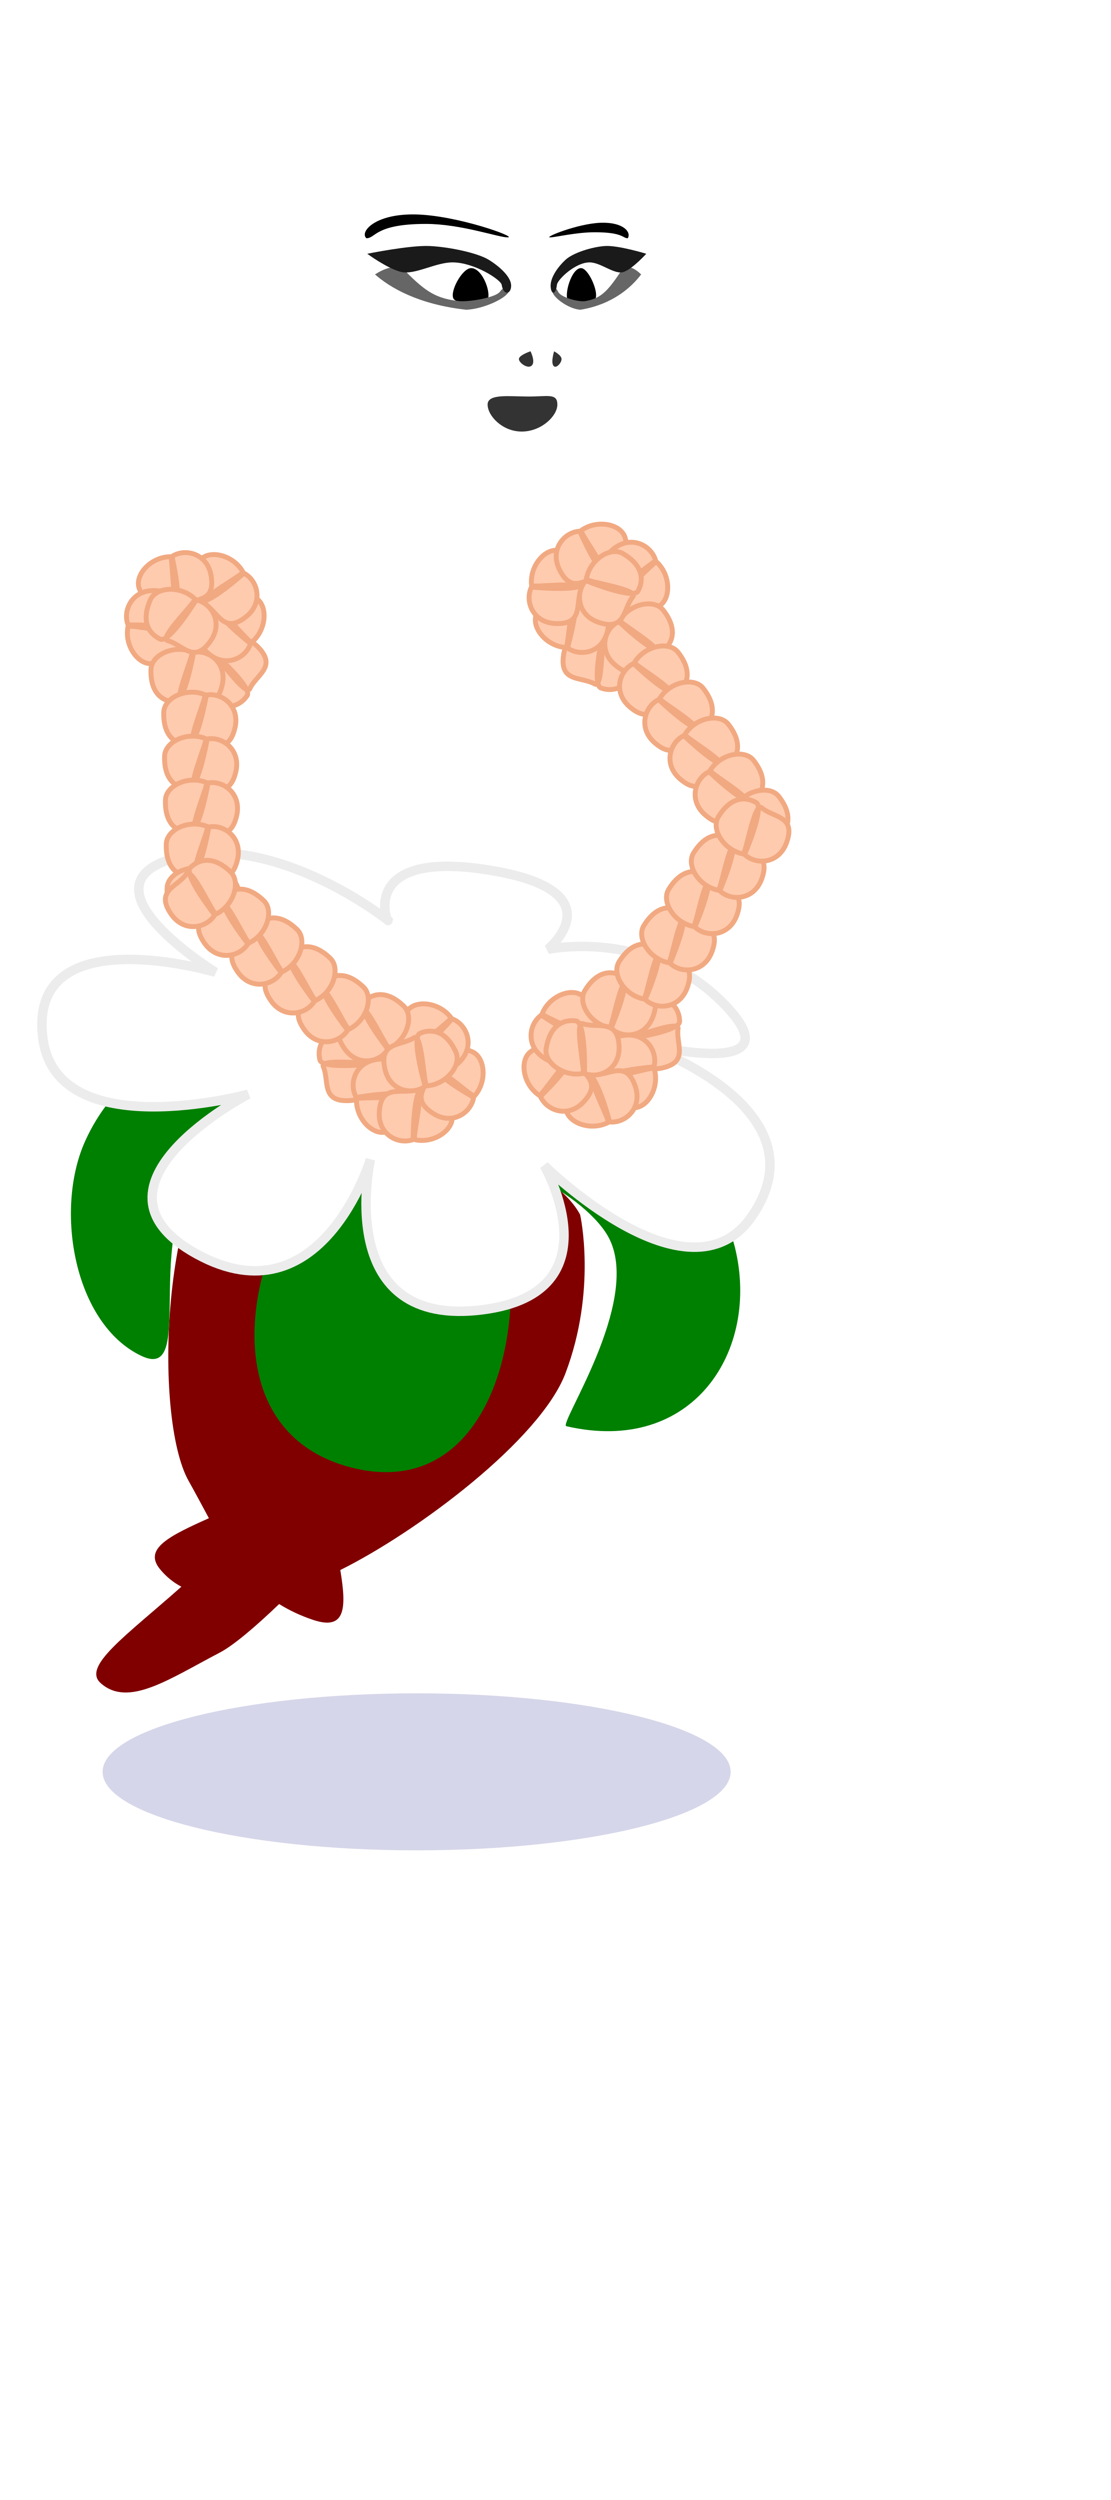 <?xml version="1.0" encoding="UTF-8" standalone="no"?>
<!-- Created with Inkscape (http://www.inkscape.org/) -->

<svg
   xmlns:dc="http://purl.org/dc/elements/1.1/"
   xmlns:cc="http://creativecommons.org/ns#"
   xmlns:rdf="http://www.w3.org/1999/02/22-rdf-syntax-ns#"
   xmlns:svg="http://www.w3.org/2000/svg"
   xmlns="http://www.w3.org/2000/svg"
   xmlns:xlink="http://www.w3.org/1999/xlink"
   xmlns:sodipodi="http://sodipodi.sourceforge.net/DTD/sodipodi-0.dtd"
   xmlns:inkscape="http://www.inkscape.org/namespaces/inkscape"
   width="100"
   height="225"
   id="svg10959"
   version="1.1"
   inkscape:version="0.48.2 r9819"
   sodipodi:docname="yellow_petal.svg">
<g transform="scale(0.75)">
  <sodipodi:namedview
     id="base"
     pagecolor="#ffffff"
     bordercolor="#666666"
     borderopacity="1.0"
     inkscape:pageopacity="0.0"
     inkscape:pageshadow="2"
     inkscape:zoom="3.5399999"
     inkscape:cx="18.446327"
     inkscape:cy="114.05867"
     inkscape:document-units="px"
     inkscape:current-layer="layer1"
     showgrid="false"
     inkscape:window-width="1366"
     inkscape:window-height="706"
     inkscape:window-x="-8"
     inkscape:window-y="-8"
     inkscape:window-maximized="1"
     showguides="true"
     inkscape:guide-bbox="true" />
  <g
     inkscape:label="Layer 1"
     inkscape:groupmode="layer"
     id="layer1"
     transform="translate(0,-827.362)">
    <g
       transform="translate(-750.361,488.509)"
       id="g10464"
       inkscape:export-xdpi="150"
       inkscape:export-ydpi="150">
      <g
         id="g4171"
         transform="matrix(0.997,-0.081,0.081,0.997,-38.818,63.967)"
         inkscape:transform-center-y="35.278543"
         inkscape:transform-center-x="-0.29307411">
        <path
           style="fill:#800000;fill-opacity:1;stroke:none"
           d="m 805.284,469.241 c -0.487,-0.18 -0.984,-0.358 -1.453,-0.487 0,0 -12.456,-0.714 -22.21,5.444 -9.753,6.158 -12.953,34.633 -9.346,42.49 0.752,1.638 1.404,3.165 2.066,4.668 -4.939,1.747 -8.129,3.021 -6.351,5.605 0.704,1.023 1.517,1.757 2.394,2.318 -7.06,5.323 -12.678,8.551 -10.586,10.746 3.063,3.214 8.218,0.179 14.527,-2.487 1.642,-0.694 4.368,-2.618 7.582,-5.236 1.118,0.828 2.399,1.581 3.901,2.223 3.795,1.624 4.133,-1.06 3.744,-5.696 9.62,-3.835 25.193,-13.653 28.841,-21.343 4.592,-9.681 3.293,-18.811 3.293,-18.811 -0.559,-1.293 -1.545,-2.538 -2.723,-3.647 0.897,-0.618 1.463,-1.16 1.593,-1.633 0.924,-3.371 -7.974,-11.456 -15.273,-14.152 z"
           id="path4087-1-7-6-2"
           inkscape:connector-curvature="0"
           inkscape:transform-center-y="24.194478"
           inkscape:transform-center-x="8.4336666" />
        <g
           transform="matrix(1.112,0.555,-0.555,1.112,182.301,-502.382)"
           inkscape:transform-center-y="33.427565"
           inkscape:transform-center-x="15.201758"
           id="g4159-1-1" />
        <path
           sodipodi:nodetypes="sssssssssss"
           inkscape:connector-curvature="0"
           id="path4080"
           d="m 808.305,464.417 c -18.505,-5.517 -37.724,-2.802 -45.119,10.685 -4.34,7.916 -3.071,21.703 4.649,26.185 6.826,3.963 0.475,-16.679 10.624,-22.886 5.48,-3.352 19.409,-4.813 13.398,0.793 -11.038,10.294 -16.469,32.089 0.322,37.59 16.336,5.351 23.351,-16.223 19.726,-31.635 -1.534,-6.523 10.976,1.224 13.092,6.826 3.002,7.946 -7.967,21.551 -7.019,21.853 14.844,4.727 23.92,-7.121 21.904,-19.715 -1.833,-11.454 -18.821,-25.892 -31.578,-29.695 z"
           style="fill:#008000;fill-opacity:1;stroke:none"
           inkscape:transform-center-y="11.298325"
           inkscape:transform-center-x="2.4249613" />
        <path
           sodipodi:nodetypes="cscscscscscscsc"
           inkscape:connector-curvature="0"
           id="path4078"
           d="m 801.573,451.617 c 0,0 -12.601,-11.847 -24.882,-9.536 -12.281,2.311 3.741,14.058 3.741,14.058 0,0 -21.891,-8.497 -21.286,6.14 0.543,13.148 24.023,8.767 24.023,8.767 0,0 -21.935,9.204 -7.714,18.604 14.221,9.4 21.692,-9.628 21.692,-9.628 0,0 -6.069,19.365 11.185,19.091 17.254,-0.274 9.545,-16.663 9.545,-16.663 0,0 15.812,18.393 24.273,8.147 10.328,-12.506 -11.822,-21.92 -11.822,-21.92 0,0 18.947,6.471 10.767,-3.614 -8.18,-10.086 -20.694,-8.434 -20.694,-8.434 0,0 9.079,-6.31 -6.338,-10.068 -15.417,-3.758 -12.59,5.526 -12.49,5.056 z"
           style="fill:#ffffff;fill-opacity:1;stroke:#ececec;stroke-width:1.134"
           inkscape:transform-center-y="11.914329"
           inkscape:transform-center-x="3.2765729" />
      </g>
      <path
         transform="translate(1.053,-2.023)"
         d="m 836.996,553.497 c 0,5.204 -16.874,9.422 -37.688,9.422 -20.815,0 -37.688,-4.218 -37.688,-9.422 0,-5.204 16.874,-9.422 37.688,-9.422 20.815,0 37.688,4.218 37.688,9.422 z"
         sodipodi:ry="9.4220991"
         sodipodi:rx="37.688396"
         sodipodi:cy="553.49719"
         sodipodi:cx="799.30804"
         id="path10426"
         style="opacity:0.4;fill:#000080;fill-opacity:1;stroke:none;filter:url(#filter10460)"
         sodipodi:type="arc" />
      <g
         transform="matrix(-0.82,0.573,0.573,0.82,267.03,-311.78)"
         id="g3399-3"
         style="fill:#ffcbaf;fill-opacity:1;stroke:#f1a981;stroke-opacity:1"
         inkscape:transform-center-y="11.657639"
         inkscape:transform-center-x="-9.772005">
        <path
           sodipodi:nodetypes="sssssss"
           inkscape:connector-curvature="0"
           id="path3130-1-761-8"
           d="m -39.285,913.849 c -1.924,1.34 -2.331,4.281 -0.89,5.271 2.476,1.702 4.076,0.791 4.847,-0.294 0.7,-0.984 -3.814,-5.114 -3.814,-5.114 0.709,-1.738 3.288,-2.72 5.178,-0.756 2.386,2.48 -0.205,3.339 -1.032,5.05 -0.497,1.029 -4.01,-4.352 -4.29,-4.157 z"
           style="fill:#ffcbaf;fill-opacity:1;stroke:#f1a981;stroke-width:0.589;stroke-linecap:round;stroke-linejoin:round;stroke-miterlimit:4;stroke-opacity:1;stroke-dasharray:none;stroke-dashoffset:0.1" />
        <path
           sodipodi:nodetypes="sssssss"
           inkscape:connector-curvature="0"
           id="path3130-1-16-7"
           d="m -34.658,912.431 c 1.839,-1.454 2.066,-4.414 0.568,-5.316 -2.575,-1.549 -4.116,-0.542 -4.82,0.588 -0.639,1.025 4.117,4.873 4.117,4.873 -0.602,1.778 -3.117,2.914 -5.123,1.068 -2.532,-2.33 0.002,-3.345 0.723,-5.103 0.434,-1.057 4.267,4.101 4.535,3.889 z"
           style="fill:#ffcbaf;fill-opacity:1;stroke:#f1a981;stroke-width:0.589;stroke-linecap:round;stroke-linejoin:round;stroke-miterlimit:4;stroke-opacity:1;stroke-dasharray:none;stroke-dashoffset:0.1" />
        <path
           sodipodi:nodetypes="sssssss"
           inkscape:connector-curvature="0"
           id="path3130-1-22-4"
           d="m -35.555,903.964 c -1.112,-2.064 -3.987,-2.803 -5.135,-1.485 -1.974,2.266 -1.251,3.959 -0.26,4.849 0.898,0.807 5.516,-3.206 5.516,-3.206 1.646,0.902 2.327,3.577 0.16,5.231 -2.735,2.088 -3.294,-0.584 -4.899,-1.6 -0.965,-0.611 4.781,-3.488 4.619,-3.788 z"
           style="fill:#ffcbaf;fill-opacity:1;stroke:#f1a981;stroke-width:0.589;stroke-linecap:round;stroke-linejoin:round;stroke-miterlimit:4;stroke-opacity:1;stroke-dasharray:none;stroke-dashoffset:0.1" />
        <path
           sodipodi:nodetypes="sssssss"
           inkscape:connector-curvature="0"
           id="path3130-1-23-2"
           d="m -44.216,901.981 c -2.345,-0.034 -4.39,2.117 -3.798,3.762 1.018,2.827 2.848,3.02 4.108,2.589 1.142,-0.391 -0.114,-6.379 -0.114,-6.379 1.59,-0.999 4.257,-0.29 4.646,2.407 0.491,3.406 -2.114,2.592 -3.784,3.499 -1.004,0.545 -0.718,-5.874 -1.059,-5.879 z"
           style="fill:#ffcbaf;fill-opacity:1;stroke:#f1a981;stroke-width:0.589;stroke-linecap:round;stroke-linejoin:round;stroke-miterlimit:4;stroke-opacity:1;stroke-dasharray:none;stroke-dashoffset:0.1" />
        <path
           sodipodi:nodetypes="sssssss"
           inkscape:connector-curvature="0"
           id="path3130-1-14-7"
           d="m -49.459,910.266 c -0.51,2.289 1.179,4.729 2.91,4.484 2.975,-0.421 3.537,-2.174 3.371,-3.495 -0.15,-1.198 -6.268,-1.187 -6.268,-1.187 -0.654,-1.76 0.582,-4.227 3.303,-4.059 3.435,0.212 2.108,2.598 2.656,4.417 0.33,1.094 -5.897,-0.493 -5.972,-0.159 z"
           style="fill:#ffcbaf;fill-opacity:1;stroke:#f1a981;stroke-width:0.589;stroke-linecap:round;stroke-linejoin:round;stroke-miterlimit:4;stroke-opacity:1;stroke-dasharray:none;stroke-dashoffset:0.1" />
        <path
           sodipodi:nodetypes="sssssss"
           inkscape:connector-curvature="0"
           id="path3130-1-76-7"
           d="m -41.841,913.448 c -2.148,-0.94 -4.868,0.251 -4.959,1.997 -0.157,3.001 1.456,3.888 2.785,3.978 1.205,0.082 2.366,-5.925 2.366,-5.925 1.852,-0.305 4.037,1.381 3.351,4.019 -0.866,3.33 -2.953,1.571 -4.844,1.76 -1.137,0.114 1.614,-5.694 1.301,-5.83 z"
           style="fill:#ffcbaf;fill-opacity:1;stroke:#f1a981;stroke-width:0.589;stroke-linecap:round;stroke-linejoin:round;stroke-miterlimit:4;stroke-opacity:1;stroke-dasharray:none;stroke-dashoffset:0.1" />
        <path
           sodipodi:nodetypes="sssssss"
           inkscape:connector-curvature="0"
           id="path3130-1-85-9"
           d="m -41.375,907.104 c -1.645,-1.671 -4.612,-1.577 -5.346,0.01 -1.261,2.728 -0.094,4.151 1.106,4.728 1.088,0.524 4.4,-4.62 4.4,-4.62 1.833,0.406 3.234,2.784 1.616,4.977 -2.043,2.769 -3.326,0.36 -5.151,-0.167 -1.097,-0.317 3.615,-4.685 3.376,-4.929 z"
           style="fill:#ffcbaf;fill-opacity:1;stroke:#f1a981;stroke-width:0.589;stroke-linecap:round;stroke-linejoin:round;stroke-miterlimit:4;stroke-opacity:1;stroke-dasharray:none;stroke-dashoffset:0.1" />
        <path
           sodipodi:nodetypes="sssssss"
           inkscape:connector-curvature="0"
           id="path3130-1-31"
           d="m -40.404,918.606 c -2.148,-0.94 -4.868,0.251 -4.959,1.997 -0.157,3.001 1.456,3.888 2.785,3.978 1.205,0.082 2.366,-5.925 2.366,-5.925 1.852,-0.305 4.037,1.381 3.351,4.019 -0.866,3.33 -2.953,1.571 -4.844,1.76 -1.137,0.114 1.614,-5.694 1.301,-5.83 z"
           style="fill:#ffcbaf;fill-opacity:1;stroke:#f1a981;stroke-width:0.589;stroke-linecap:round;stroke-linejoin:round;stroke-miterlimit:4;stroke-opacity:1;stroke-dasharray:none;stroke-dashoffset:0.1" />
        <path
           sodipodi:nodetypes="sssssss"
           inkscape:connector-curvature="0"
           id="path3130-1-1-9"
           d="m -40.404,923.881 c -2.148,-0.94 -4.868,0.251 -4.959,1.997 -0.157,3.001 1.456,3.888 2.785,3.978 1.205,0.082 2.366,-5.925 2.366,-5.925 1.852,-0.305 4.037,1.381 3.351,4.019 -0.866,3.33 -2.953,1.571 -4.844,1.76 -1.137,0.114 1.614,-5.694 1.301,-5.83 z"
           style="fill:#ffcbaf;fill-opacity:1;stroke:#f1a981;stroke-width:0.589;stroke-linecap:round;stroke-linejoin:round;stroke-miterlimit:4;stroke-opacity:1;stroke-dasharray:none;stroke-dashoffset:0.1" />
        <path
           sodipodi:nodetypes="sssssss"
           inkscape:connector-curvature="0"
           id="path3130-1-1-7-8"
           d="m -40.404,929.156 c -2.148,-0.94 -4.868,0.251 -4.959,1.997 -0.157,3.001 1.456,3.888 2.785,3.978 1.205,0.082 2.366,-5.925 2.366,-5.925 1.852,-0.305 4.037,1.381 3.351,4.019 -0.866,3.33 -2.953,1.571 -4.844,1.76 -1.137,0.114 1.614,-5.694 1.301,-5.83 z"
           style="fill:#ffcbaf;fill-opacity:1;stroke:#f1a981;stroke-width:0.589;stroke-linecap:round;stroke-linejoin:round;stroke-miterlimit:4;stroke-opacity:1;stroke-dasharray:none;stroke-dashoffset:0.1" />
        <path
           sodipodi:nodetypes="sssssss"
           inkscape:connector-curvature="0"
           id="path3130-1-1-1-6"
           d="m -40.404,934.431 c -2.148,-0.94 -4.868,0.251 -4.959,1.997 -0.157,3.001 1.456,3.888 2.785,3.978 1.205,0.082 2.366,-5.925 2.366,-5.925 1.852,-0.305 4.037,1.381 3.351,4.019 -0.866,3.33 -2.953,1.571 -4.844,1.76 -1.137,0.114 1.614,-5.694 1.301,-5.83 z"
           style="fill:#ffcbaf;fill-opacity:1;stroke:#f1a981;stroke-width:0.589;stroke-linecap:round;stroke-linejoin:round;stroke-miterlimit:4;stroke-opacity:1;stroke-dasharray:none;stroke-dashoffset:0.1" />
        <path
           sodipodi:nodetypes="sssssss"
           inkscape:connector-curvature="0"
           id="path3130-1-1-15-5"
           d="m -40.404,939.706 c -2.148,-0.94 -4.868,0.251 -4.959,1.997 -0.157,3.001 1.456,3.888 2.785,3.978 1.205,0.082 2.366,-5.925 2.366,-5.925 1.852,-0.305 4.037,1.381 3.351,4.019 -0.866,3.33 -2.953,1.571 -4.844,1.76 -1.137,0.114 1.614,-5.694 1.301,-5.83 z"
           style="fill:#ffcbaf;fill-opacity:1;stroke:#f1a981;stroke-width:0.589;stroke-linecap:round;stroke-linejoin:round;stroke-miterlimit:4;stroke-opacity:1;stroke-dasharray:none;stroke-dashoffset:0.1" />
      </g>
      <path
         sodipodi:nodetypes="ssssssscsssss"
         inkscape:connector-curvature="0"
         id="path7574-6"
         d="m 772.852,409.622 c -3.78,4.271 0.318,11.988 4.669,17.823 4.351,5.835 5.123,7.986 3.942,11.463 -1.181,3.478 -1.919,12.073 -1.539,15.401 0.381,3.329 13.358,14.325 31.059,12.637 17.701,-1.688 19.974,-14.448 18.529,-22.483 -1.445,-8.035 -7.715,-16.435 -7.878,-17.862 -0.163,-1.427 1.19,-12.613 -2.066,-18.071 -4.06,-5.599 -8.637,-8.667 -13.147,-10.412 -7.025,-2.718 -2.283,-13.364 -5.837,-16.471 -2.692,-2.353 -8.852,-2.444 -11.782,-1.737 -5.742,1.387 2.987,15.084 -3.989,20.213 -3.945,2.9 -8.394,5.465 -11.962,9.497 z"
         style="fill:url(#radialGradient7607);fill-opacity:1;stroke:none" />
      <g
         transform="translate(-1,-10)"
         id="g8836">
        <path
           style="fill:url(#radialGradient8857);fill-opacity:1;stroke:none"
           d="m 819.935,379.846 c -0.004,1.015 0.493,2.434 1.044,3.083 0.55,0.649 1.429,0.851 2.507,1.52 1.078,0.669 2.953,3.203 6.519,3.748 3.566,0.545 10.179,-3.513 10.984,-3.676 0.805,-0.163 1.672,-0.535 -0.059,-1.325 -1.731,-0.79 -9.462,-2.771 -12.25,-3.094 -2.788,-0.322 -8.639,-1.291 -8.743,-0.256 z"
           id="path8731-8"
           inkscape:connector-curvature="0"
           sodipodi:nodetypes="ccsssssc" />
        <path
           style="fill:url(#radialGradient8859);fill-opacity:1;stroke:none"
           d="m 820.214,379.156 c 0,0 6.009,-0.837 9.123,-0.455 3.114,0.383 13.655,3.823 14.049,5.77 0.395,1.948 -7.609,-2.828 -14.168,-3.255 -4.486,-0.292 -6.148,0.149 -7.655,-0.053 -1.507,-0.202 -2.156,-1.337 -1.349,-2.008 z"
           id="path8729-6"
           inkscape:connector-curvature="0"
           sodipodi:nodetypes="cssssc" />
        <path
           style="fill:url(#radialGradient8861);fill-opacity:1;stroke:none"
           d="m 797.503,348.863 c 11.097,-0.378 25.941,10.075 28.85,20.081 1.855,6.378 -0.15,10.25 -0.356,15.882 -0.206,5.632 -0.988,10.815 -2.638,13.658 -2.292,3.951 -6.768,7.78 -10.259,7.809 -17.28,0.141 -21.118,-11.839 -33.749,-21.452 -7.116,-5.416 -8.836,-14.371 -6.893,-22.293 2.109,-8.6 8.948,-13.136 25.044,-13.685 z"
           id="path3047-0-3-4-2"
           inkscape:connector-curvature="0"
           sodipodi:nodetypes="ssssssss" />
        <path
           style="fill:url(#radialGradient8863);fill-opacity:1;stroke:none"
           d="m 810.327,378.834 c 1.111,-1.927 4.453,1.253 5.813,1.222 1.053,-0.024 2.508,-3.311 2.906,-1.345 0.336,1.655 -2.507,2.874 -1.938,4.4 0.861,2.307 2.654,2.766 3.553,4.93 0.331,0.796 0.221,3.351 -0.705,3.382 -1.002,0.034 -1.076,-2.871 -2.937,-3.016 -2.197,-0.17 -5.251,3.116 -6.429,3.26 -0.755,0.092 -1.531,-1.556 -1.321,-2.567 0.951,-4.581 3.865,-4.709 3.787,-6.356 -0.086,-1.811 -2.76,-2.097 -2.73,-3.911 z"
           id="path8649"
           inkscape:connector-curvature="0"
           sodipodi:nodetypes="csssssssssc" />
        <path
           style="fill:#ffffff;fill-opacity:1;stroke:none"
           d="m 800.12,382.106 c -0.058,-1.881 1.549,-1.456 3.682,-1.789 2.902,-0.453 6.967,0.99 7.752,2.667 0.764,1.633 -3.781,2.281 -5.269,2.252 -1.625,-0.032 -6.126,-1.872 -6.165,-3.13 z"
           id="path8558"
           inkscape:connector-curvature="0"
           sodipodi:nodetypes="sssss" />
        <path
           style="fill:#000000;fill-opacity:1;stroke:none"
           d="m 807.906,381.027 c -1.09,0.003 -2.641,2.906 -2.098,3.7 0.415,0.607 3.353,0.935 3.985,0.247 0.66,-0.718 -0.483,-3.951 -1.886,-3.947 z"
           id="path8816"
           inkscape:connector-curvature="0"
           sodipodi:nodetypes="ssss" />
        <path
           style="fill:#666666;fill-opacity:1;stroke:none"
           d="m 796.368,381.786 c 0,0 2.375,-1.673 3.619,-0.414 2.514,2.546 3.763,3.312 6.514,3.619 1.137,0.103 4.343,-0.414 4.86,-1.137 0.517,-0.724 1.241,-0.724 1.034,0 -0.207,0.724 -2.895,2.068 -5.066,2.171 -5.792,-0.639 -9.188,-2.678 -10.96,-4.239 z"
           id="path8583"
           inkscape:connector-curvature="0"
           sodipodi:nodetypes="cscsccc" />
        <path
           style="fill:#1a1a1a;fill-opacity:1;stroke:none"
           d="m 795.437,379.305 c 0,0 2.378,1.758 4.033,2.171 1.654,0.414 4.133,-1.137 6.204,-1.137 2.585,-1e-5 5.79,2.068 5.894,2.688 0.227,1.361 1.137,1.137 1.137,0.103 0,-1.034 -1.344,-2.275 -2.688,-3.102 -1.344,-0.827 -4.756,-1.551 -7.134,-1.654 -2.378,-0.103 -7.445,0.931 -7.445,0.931 z"
           id="path8581"
           inkscape:connector-curvature="0"
           sodipodi:nodetypes="cssssssc" />
        <path
           style="fill:#ffffff;fill-opacity:1;stroke:none"
           d="m 825.808,382.106 c 0.038,-1.881 -1.029,-1.456 -2.447,-1.789 -1.929,-0.453 -4.631,0.99 -5.153,2.667 -0.508,1.633 2.513,2.281 3.502,2.252 1.08,-0.032 4.072,-1.872 4.098,-3.13 z"
           id="path8558-2"
           inkscape:connector-curvature="0"
           sodipodi:nodetypes="sssss" />
        <path
           style="fill:#000000;fill-opacity:1;stroke:none"
           d="m 821.091,381.027 c 0.893,0.003 2.163,2.906 1.719,3.7 -0.34,0.607 -2.746,0.935 -3.264,0.247 -0.54,-0.718 0.395,-3.951 1.545,-3.947 z"
           id="path8816-2"
           inkscape:connector-curvature="0"
           sodipodi:nodetypes="ssss" />
        <path
           style="fill:#666666;fill-opacity:1;stroke:none"
           d="m 828.302,381.786 c 0,0 -1.579,-1.673 -2.405,-0.414 -1.671,2.546 -2.501,3.312 -4.33,3.619 -0.756,0.103 -2.886,-0.414 -3.23,-1.137 -0.344,-0.724 -0.825,-0.724 -0.687,0 0.137,0.724 1.924,2.068 3.368,2.171 3.849,-0.639 6.107,-2.678 7.285,-4.239 z"
           id="path8583-1"
           inkscape:connector-curvature="0"
           sodipodi:nodetypes="cscsccc" />
        <path
           style="fill:#1a1a1a;fill-opacity:1;stroke:none"
           d="m 828.92,379.305 c 0,0 -1.581,1.758 -2.68,2.171 -1.1,0.414 -2.747,-1.137 -4.124,-1.137 -1.718,-1e-5 -3.849,2.068 -3.917,2.688 -0.151,1.361 -0.756,1.137 -0.756,0.103 0,-1.034 0.893,-2.275 1.787,-3.102 0.893,-0.827 3.161,-1.551 4.742,-1.654 1.581,-0.103 4.948,0.931 4.948,0.931 z"
           id="path8581-4"
           inkscape:connector-curvature="0"
           sodipodi:nodetypes="cssssssc" />
        <path
           style="fill:#000000;fill-opacity:1;stroke:none"
           d="m 795.334,377.444 c 1.137,0 1.011,-1.718 7.134,-1.721 4.196,-0.002 8.76,1.633 9.823,1.617 1.224,-0.018 -6.105,-2.659 -11.064,-2.755 -4.946,-0.096 -6.721,2.134 -5.894,2.858 z"
           id="path8707"
           inkscape:connector-curvature="0"
           sodipodi:nodetypes="csssc" />
        <path
           style="fill:#000000;fill-opacity:1;stroke:none"
           d="m 826.7,377.444 c -0.627,0 -0.558,-0.718 -3.934,-0.721 -2.314,-0.002 -4.831,0.633 -5.417,0.617 -0.675,-0.018 3.366,-1.659 6.101,-1.755 2.727,-0.096 3.706,1.134 3.25,1.858 z"
           id="path8707-3"
           inkscape:connector-curvature="0"
           sodipodi:nodetypes="csssc" />
        <path
           style="fill:#333333;fill-opacity:1;stroke:none"
           d="m 809.879,397.401 c 0,-1.34 2.63,-0.965 4.933,-0.965 2.303,0 3.44,-0.422 3.44,0.965 0,1.386 -1.934,3.239 -4.275,3.239 -2.342,0 -4.097,-1.899 -4.097,-3.239 z"
           id="path8661"
           inkscape:connector-curvature="0"
           sodipodi:nodetypes="zzzzz" />
        <path
           style="fill:url(#radialGradient8865);fill-opacity:1;stroke:none"
           d="m 792.387,379.77 c 0.31,1.241 0,3.102 -0.62,4.032 -0.62,0.931 -1.861,1.396 -3.257,2.482 -1.396,1.086 -3.412,4.653 -8.53,6.204 -5.118,1.551 -16.13,-1.775 -17.371,-1.775 -1.241,0 -2.637,-0.241 -0.31,-1.637 2.326,-1.396 13.183,-5.739 17.216,-6.824 4.032,-1.086 12.408,-3.722 12.873,-2.482 z"
           id="path8731"
           inkscape:connector-curvature="0"
           sodipodi:nodetypes="ccsssssc" />
        <path
           style="fill:url(#radialGradient8867);fill-opacity:1;stroke:none"
           d="m 791.766,378.995 c 0,0 -9.151,0.465 -13.648,1.706 -4.498,1.241 -19.077,8.065 -19.077,10.547 0,2.482 10.421,-5.348 20.007,-7.498 6.557,-1.47 9.151,-1.343 11.322,-1.963 2.171,-0.62 2.792,-2.171 1.396,-2.792 z"
           id="path8729"
           inkscape:connector-curvature="0"
           sodipodi:nodetypes="cssssc" />
        <path
           style="fill:#333333;fill-opacity:1;stroke:none"
           d="m 815.031,391.006 c 0,0 -1.396,0.465 -1.396,0.931 0,0.465 1.086,1.241 1.551,0.775 0.465,-0.465 -0.155,-1.706 -0.155,-1.706 z"
           id="path8796"
           inkscape:connector-curvature="0" />
        <path
           style="fill:#333333;fill-opacity:1;stroke:none"
           d="m 817.861,391.012 c 0,0 0.894,0.465 0.894,0.931 0,0.465 -0.695,1.241 -0.993,0.775 -0.298,-0.465 0.099,-1.706 0.099,-1.706 z"
           id="path8796-8"
           inkscape:connector-curvature="0" />
      </g>
      <g
         transform="matrix(1,-0.019,0.019,1,797.887,-497.161)"
         id="g3399"
         style="fill:#ffcbaf;fill-opacity:1;stroke:#f1a981;stroke-opacity:1"
         inkscape:transform-center-x="-2.6619754"
         inkscape:transform-center-y="16.144318">
        <path
           sodipodi:nodetypes="sssssss"
           inkscape:connector-curvature="0"
           id="path3130-1-761"
           d="m -39.285,913.849 c -1.924,1.34 -2.331,4.281 -0.89,5.271 2.476,1.702 4.076,0.791 4.847,-0.294 0.7,-0.984 -3.814,-5.114 -3.814,-5.114 0.709,-1.738 3.288,-2.72 5.178,-0.756 2.386,2.48 -0.205,3.339 -1.032,5.05 -0.497,1.029 -4.01,-4.352 -4.29,-4.157 z"
           style="fill:#ffcbaf;fill-opacity:1;stroke:#f1a981;stroke-width:0.589;stroke-linecap:round;stroke-linejoin:round;stroke-miterlimit:4;stroke-opacity:1;stroke-dasharray:none;stroke-dashoffset:0.1" />
        <path
           sodipodi:nodetypes="sssssss"
           inkscape:connector-curvature="0"
           id="path3130-1-16"
           d="m -34.658,912.431 c 1.839,-1.454 2.066,-4.414 0.568,-5.316 -2.575,-1.549 -4.116,-0.542 -4.82,0.588 -0.639,1.025 4.117,4.873 4.117,4.873 -0.602,1.778 -3.117,2.914 -5.123,1.068 -2.532,-2.33 0.002,-3.345 0.723,-5.103 0.434,-1.057 4.267,4.101 4.535,3.889 z"
           style="fill:#ffcbaf;fill-opacity:1;stroke:#f1a981;stroke-width:0.589;stroke-linecap:round;stroke-linejoin:round;stroke-miterlimit:4;stroke-opacity:1;stroke-dasharray:none;stroke-dashoffset:0.1" />
        <path
           sodipodi:nodetypes="sssssss"
           inkscape:connector-curvature="0"
           id="path3130-1-22"
           d="m -35.555,903.964 c -1.112,-2.064 -3.987,-2.803 -5.135,-1.485 -1.974,2.266 -1.251,3.959 -0.26,4.849 0.898,0.807 5.516,-3.206 5.516,-3.206 1.646,0.902 2.327,3.577 0.16,5.231 -2.735,2.088 -3.294,-0.584 -4.899,-1.6 -0.965,-0.611 4.781,-3.488 4.619,-3.788 z"
           style="fill:#ffcbaf;fill-opacity:1;stroke:#f1a981;stroke-width:0.589;stroke-linecap:round;stroke-linejoin:round;stroke-miterlimit:4;stroke-opacity:1;stroke-dasharray:none;stroke-dashoffset:0.1" />
        <path
           sodipodi:nodetypes="sssssss"
           inkscape:connector-curvature="0"
           id="path3130-1-23"
           d="m -44.216,901.981 c -2.345,-0.034 -4.39,2.117 -3.798,3.762 1.018,2.827 2.848,3.02 4.108,2.589 1.142,-0.391 -0.114,-6.379 -0.114,-6.379 1.59,-0.999 4.257,-0.29 4.646,2.407 0.491,3.406 -2.114,2.592 -3.784,3.499 -1.004,0.545 -0.718,-5.874 -1.059,-5.879 z"
           style="fill:#ffcbaf;fill-opacity:1;stroke:#f1a981;stroke-width:0.589;stroke-linecap:round;stroke-linejoin:round;stroke-miterlimit:4;stroke-opacity:1;stroke-dasharray:none;stroke-dashoffset:0.1" />
        <path
           sodipodi:nodetypes="sssssss"
           inkscape:connector-curvature="0"
           id="path3130-1-14"
           d="m -49.459,910.266 c -0.51,2.289 1.179,4.729 2.91,4.484 2.975,-0.421 3.537,-2.174 3.371,-3.495 -0.15,-1.198 -6.268,-1.187 -6.268,-1.187 -0.654,-1.76 0.582,-4.227 3.303,-4.059 3.435,0.212 2.108,2.598 2.656,4.417 0.33,1.094 -5.897,-0.493 -5.972,-0.159 z"
           style="fill:#ffcbaf;fill-opacity:1;stroke:#f1a981;stroke-width:0.589;stroke-linecap:round;stroke-linejoin:round;stroke-miterlimit:4;stroke-opacity:1;stroke-dasharray:none;stroke-dashoffset:0.1" />
        <path
           sodipodi:nodetypes="sssssss"
           inkscape:connector-curvature="0"
           id="path3130-1-76"
           d="m -41.841,913.448 c -2.148,-0.94 -4.868,0.251 -4.959,1.997 -0.157,3.001 1.456,3.888 2.785,3.978 1.205,0.082 2.366,-5.925 2.366,-5.925 1.852,-0.305 4.037,1.381 3.351,4.019 -0.866,3.33 -2.953,1.571 -4.844,1.76 -1.137,0.114 1.614,-5.694 1.301,-5.83 z"
           style="fill:#ffcbaf;fill-opacity:1;stroke:#f1a981;stroke-width:0.589;stroke-linecap:round;stroke-linejoin:round;stroke-miterlimit:4;stroke-opacity:1;stroke-dasharray:none;stroke-dashoffset:0.1" />
        <path
           sodipodi:nodetypes="sssssss"
           inkscape:connector-curvature="0"
           id="path3130-1-85"
           d="m -41.375,907.104 c -1.645,-1.671 -4.612,-1.577 -5.346,0.01 -1.261,2.728 -0.094,4.151 1.106,4.728 1.088,0.524 4.4,-4.62 4.4,-4.62 1.833,0.406 3.234,2.784 1.616,4.977 -2.043,2.769 -3.326,0.36 -5.151,-0.167 -1.097,-0.317 3.615,-4.685 3.376,-4.929 z"
           style="fill:#ffcbaf;fill-opacity:1;stroke:#f1a981;stroke-width:0.589;stroke-linecap:round;stroke-linejoin:round;stroke-miterlimit:4;stroke-opacity:1;stroke-dasharray:none;stroke-dashoffset:0.1" />
        <path
           sodipodi:nodetypes="sssssss"
           inkscape:connector-curvature="0"
           id="path3130-1"
           d="m -40.404,918.606 c -2.148,-0.94 -4.868,0.251 -4.959,1.997 -0.157,3.001 1.456,3.888 2.785,3.978 1.205,0.082 2.366,-5.925 2.366,-5.925 1.852,-0.305 4.037,1.381 3.351,4.019 -0.866,3.33 -2.953,1.571 -4.844,1.76 -1.137,0.114 1.614,-5.694 1.301,-5.83 z"
           style="fill:#ffcbaf;fill-opacity:1;stroke:#f1a981;stroke-width:0.589;stroke-linecap:round;stroke-linejoin:round;stroke-miterlimit:4;stroke-opacity:1;stroke-dasharray:none;stroke-dashoffset:0.1" />
        <path
           sodipodi:nodetypes="sssssss"
           inkscape:connector-curvature="0"
           id="path3130-1-1"
           d="m -40.404,923.881 c -2.148,-0.94 -4.868,0.251 -4.959,1.997 -0.157,3.001 1.456,3.888 2.785,3.978 1.205,0.082 2.366,-5.925 2.366,-5.925 1.852,-0.305 4.037,1.381 3.351,4.019 -0.866,3.33 -2.953,1.571 -4.844,1.76 -1.137,0.114 1.614,-5.694 1.301,-5.83 z"
           style="fill:#ffcbaf;fill-opacity:1;stroke:#f1a981;stroke-width:0.589;stroke-linecap:round;stroke-linejoin:round;stroke-miterlimit:4;stroke-opacity:1;stroke-dasharray:none;stroke-dashoffset:0.1" />
        <path
           sodipodi:nodetypes="sssssss"
           inkscape:connector-curvature="0"
           id="path3130-1-1-7"
           d="m -40.404,929.156 c -2.148,-0.94 -4.868,0.251 -4.959,1.997 -0.157,3.001 1.456,3.888 2.785,3.978 1.205,0.082 2.366,-5.925 2.366,-5.925 1.852,-0.305 4.037,1.381 3.351,4.019 -0.866,3.33 -2.953,1.571 -4.844,1.76 -1.137,0.114 1.614,-5.694 1.301,-5.83 z"
           style="fill:#ffcbaf;fill-opacity:1;stroke:#f1a981;stroke-width:0.589;stroke-linecap:round;stroke-linejoin:round;stroke-miterlimit:4;stroke-opacity:1;stroke-dasharray:none;stroke-dashoffset:0.1" />
        <path
           sodipodi:nodetypes="sssssss"
           inkscape:connector-curvature="0"
           id="path3130-1-1-1"
           d="m -40.404,934.431 c -2.148,-0.94 -4.868,0.251 -4.959,1.997 -0.157,3.001 1.456,3.888 2.785,3.978 1.205,0.082 2.366,-5.925 2.366,-5.925 1.852,-0.305 4.037,1.381 3.351,4.019 -0.866,3.33 -2.953,1.571 -4.844,1.76 -1.137,0.114 1.614,-5.694 1.301,-5.83 z"
           style="fill:#ffcbaf;fill-opacity:1;stroke:#f1a981;stroke-width:0.589;stroke-linecap:round;stroke-linejoin:round;stroke-miterlimit:4;stroke-opacity:1;stroke-dasharray:none;stroke-dashoffset:0.1" />
        <path
           sodipodi:nodetypes="sssssss"
           inkscape:connector-curvature="0"
           id="path3130-1-1-15"
           d="m -40.404,939.706 c -2.148,-0.94 -4.868,0.251 -4.959,1.997 -0.157,3.001 1.456,3.888 2.785,3.978 1.205,0.082 2.366,-5.925 2.366,-5.925 1.852,-0.305 4.037,1.381 3.351,4.019 -0.866,3.33 -2.953,1.571 -4.844,1.76 -1.137,0.114 1.614,-5.694 1.301,-5.83 z"
           style="fill:#ffcbaf;fill-opacity:1;stroke:#f1a981;stroke-width:0.589;stroke-linecap:round;stroke-linejoin:round;stroke-miterlimit:4;stroke-opacity:1;stroke-dasharray:none;stroke-dashoffset:0.1" />
      </g>
      <g
         transform="matrix(-0.655,0.756,-0.756,-0.655,1460.246,1094.589)"
         id="g3399-2"
         style="fill:#ffcbaf;fill-opacity:1;stroke:#f1a981;stroke-opacity:1"
         inkscape:transform-center-x="-14.763396"
         inkscape:transform-center-y="12.19112">
        <path
           sodipodi:nodetypes="sssssss"
           inkscape:connector-curvature="0"
           id="path3130-1-761-7"
           d="m -39.285,913.849 c -1.924,1.34 -2.331,4.281 -0.89,5.271 2.476,1.702 4.076,0.791 4.847,-0.294 0.7,-0.984 -3.814,-5.114 -3.814,-5.114 0.709,-1.738 3.288,-2.72 5.178,-0.756 2.386,2.48 -0.205,3.339 -1.032,5.05 -0.497,1.029 -4.01,-4.352 -4.29,-4.157 z"
           style="fill:#ffcbaf;fill-opacity:1;stroke:#f1a981;stroke-width:0.589;stroke-linecap:round;stroke-linejoin:round;stroke-miterlimit:4;stroke-opacity:1;stroke-dasharray:none;stroke-dashoffset:0.1" />
        <path
           sodipodi:nodetypes="sssssss"
           inkscape:connector-curvature="0"
           id="path3130-1-16-9"
           d="m -34.658,912.431 c 1.839,-1.454 2.066,-4.414 0.568,-5.316 -2.575,-1.549 -4.116,-0.542 -4.82,0.588 -0.639,1.025 4.117,4.873 4.117,4.873 -0.602,1.778 -3.117,2.914 -5.123,1.068 -2.532,-2.33 0.002,-3.345 0.723,-5.103 0.434,-1.057 4.267,4.101 4.535,3.889 z"
           style="fill:#ffcbaf;fill-opacity:1;stroke:#f1a981;stroke-width:0.589;stroke-linecap:round;stroke-linejoin:round;stroke-miterlimit:4;stroke-opacity:1;stroke-dasharray:none;stroke-dashoffset:0.1" />
        <path
           sodipodi:nodetypes="sssssss"
           inkscape:connector-curvature="0"
           id="path3130-1-22-5"
           d="m -35.555,903.964 c -1.112,-2.064 -3.987,-2.803 -5.135,-1.485 -1.974,2.266 -1.251,3.959 -0.26,4.849 0.898,0.807 5.516,-3.206 5.516,-3.206 1.646,0.902 2.327,3.577 0.16,5.231 -2.735,2.088 -3.294,-0.584 -4.899,-1.6 -0.965,-0.611 4.781,-3.488 4.619,-3.788 z"
           style="fill:#ffcbaf;fill-opacity:1;stroke:#f1a981;stroke-width:0.589;stroke-linecap:round;stroke-linejoin:round;stroke-miterlimit:4;stroke-opacity:1;stroke-dasharray:none;stroke-dashoffset:0.1" />
        <path
           sodipodi:nodetypes="sssssss"
           inkscape:connector-curvature="0"
           id="path3130-1-23-4"
           d="m -44.216,901.981 c -2.345,-0.034 -4.39,2.117 -3.798,3.762 1.018,2.827 2.848,3.02 4.108,2.589 1.142,-0.391 -0.114,-6.379 -0.114,-6.379 1.59,-0.999 4.257,-0.29 4.646,2.407 0.491,3.406 -2.114,2.592 -3.784,3.499 -1.004,0.545 -0.718,-5.874 -1.059,-5.879 z"
           style="fill:#ffcbaf;fill-opacity:1;stroke:#f1a981;stroke-width:0.589;stroke-linecap:round;stroke-linejoin:round;stroke-miterlimit:4;stroke-opacity:1;stroke-dasharray:none;stroke-dashoffset:0.1" />
        <path
           sodipodi:nodetypes="sssssss"
           inkscape:connector-curvature="0"
           id="path3130-1-14-3"
           d="m -49.459,910.266 c -0.51,2.289 1.179,4.729 2.91,4.484 2.975,-0.421 3.537,-2.174 3.371,-3.495 -0.15,-1.198 -6.268,-1.187 -6.268,-1.187 -0.654,-1.76 0.582,-4.227 3.303,-4.059 3.435,0.212 2.108,2.598 2.656,4.417 0.33,1.094 -5.897,-0.493 -5.972,-0.159 z"
           style="fill:#ffcbaf;fill-opacity:1;stroke:#f1a981;stroke-width:0.589;stroke-linecap:round;stroke-linejoin:round;stroke-miterlimit:4;stroke-opacity:1;stroke-dasharray:none;stroke-dashoffset:0.1" />
        <path
           sodipodi:nodetypes="sssssss"
           inkscape:connector-curvature="0"
           id="path3130-1-76-1"
           d="m -41.841,913.448 c -2.148,-0.94 -4.868,0.251 -4.959,1.997 -0.157,3.001 1.456,3.888 2.785,3.978 1.205,0.082 2.366,-5.925 2.366,-5.925 1.852,-0.305 4.037,1.381 3.351,4.019 -0.866,3.33 -2.953,1.571 -4.844,1.76 -1.137,0.114 1.614,-5.694 1.301,-5.83 z"
           style="fill:#ffcbaf;fill-opacity:1;stroke:#f1a981;stroke-width:0.589;stroke-linecap:round;stroke-linejoin:round;stroke-miterlimit:4;stroke-opacity:1;stroke-dasharray:none;stroke-dashoffset:0.1" />
        <path
           sodipodi:nodetypes="sssssss"
           inkscape:connector-curvature="0"
           id="path3130-1-85-2"
           d="m -41.375,907.104 c -1.645,-1.671 -4.612,-1.577 -5.346,0.01 -1.261,2.728 -0.094,4.151 1.106,4.728 1.088,0.524 4.4,-4.62 4.4,-4.62 1.833,0.406 3.234,2.784 1.616,4.977 -2.043,2.769 -3.326,0.36 -5.151,-0.167 -1.097,-0.317 3.615,-4.685 3.376,-4.929 z"
           style="fill:#ffcbaf;fill-opacity:1;stroke:#f1a981;stroke-width:0.589;stroke-linecap:round;stroke-linejoin:round;stroke-miterlimit:4;stroke-opacity:1;stroke-dasharray:none;stroke-dashoffset:0.1" />
        <path
           sodipodi:nodetypes="sssssss"
           inkscape:connector-curvature="0"
           id="path3130-1-3"
           d="m -40.404,918.606 c -2.148,-0.94 -4.868,0.251 -4.959,1.997 -0.157,3.001 1.456,3.888 2.785,3.978 1.205,0.082 2.366,-5.925 2.366,-5.925 1.852,-0.305 4.037,1.381 3.351,4.019 -0.866,3.33 -2.953,1.571 -4.844,1.76 -1.137,0.114 1.614,-5.694 1.301,-5.83 z"
           style="fill:#ffcbaf;fill-opacity:1;stroke:#f1a981;stroke-width:0.589;stroke-linecap:round;stroke-linejoin:round;stroke-miterlimit:4;stroke-opacity:1;stroke-dasharray:none;stroke-dashoffset:0.1" />
        <path
           sodipodi:nodetypes="sssssss"
           inkscape:connector-curvature="0"
           id="path3130-1-1-3"
           d="m -40.404,923.881 c -2.148,-0.94 -4.868,0.251 -4.959,1.997 -0.157,3.001 1.456,3.888 2.785,3.978 1.205,0.082 2.366,-5.925 2.366,-5.925 1.852,-0.305 4.037,1.381 3.351,4.019 -0.866,3.33 -2.953,1.571 -4.844,1.76 -1.137,0.114 1.614,-5.694 1.301,-5.83 z"
           style="fill:#ffcbaf;fill-opacity:1;stroke:#f1a981;stroke-width:0.589;stroke-linecap:round;stroke-linejoin:round;stroke-miterlimit:4;stroke-opacity:1;stroke-dasharray:none;stroke-dashoffset:0.1" />
        <path
           sodipodi:nodetypes="sssssss"
           inkscape:connector-curvature="0"
           id="path3130-1-1-7-4"
           d="m -40.404,929.156 c -2.148,-0.94 -4.868,0.251 -4.959,1.997 -0.157,3.001 1.456,3.888 2.785,3.978 1.205,0.082 2.366,-5.925 2.366,-5.925 1.852,-0.305 4.037,1.381 3.351,4.019 -0.866,3.33 -2.953,1.571 -4.844,1.76 -1.137,0.114 1.614,-5.694 1.301,-5.83 z"
           style="fill:#ffcbaf;fill-opacity:1;stroke:#f1a981;stroke-width:0.589;stroke-linecap:round;stroke-linejoin:round;stroke-miterlimit:4;stroke-opacity:1;stroke-dasharray:none;stroke-dashoffset:0.1" />
        <path
           sodipodi:nodetypes="sssssss"
           inkscape:connector-curvature="0"
           id="path3130-1-1-1-1"
           d="m -40.404,934.431 c -2.148,-0.94 -4.868,0.251 -4.959,1.997 -0.157,3.001 1.456,3.888 2.785,3.978 1.205,0.082 2.366,-5.925 2.366,-5.925 1.852,-0.305 4.037,1.381 3.351,4.019 -0.866,3.33 -2.953,1.571 -4.844,1.76 -1.137,0.114 1.614,-5.694 1.301,-5.83 z"
           style="fill:#ffcbaf;fill-opacity:1;stroke:#f1a981;stroke-width:0.589;stroke-linecap:round;stroke-linejoin:round;stroke-miterlimit:4;stroke-opacity:1;stroke-dasharray:none;stroke-dashoffset:0.1" />
        <path
           sodipodi:nodetypes="sssssss"
           inkscape:connector-curvature="0"
           id="path3130-1-1-15-1"
           d="m -40.404,939.706 c -2.148,-0.94 -4.868,0.251 -4.959,1.997 -0.157,3.001 1.456,3.888 2.785,3.978 1.205,0.082 2.366,-5.925 2.366,-5.925 1.852,-0.305 4.037,1.381 3.351,4.019 -0.866,3.33 -2.953,1.571 -4.844,1.76 -1.137,0.114 1.614,-5.694 1.301,-5.83 z"
           style="fill:#ffcbaf;fill-opacity:1;stroke:#f1a981;stroke-width:0.589;stroke-linecap:round;stroke-linejoin:round;stroke-miterlimit:4;stroke-opacity:1;stroke-dasharray:none;stroke-dashoffset:0.1" />
      </g>
      <g
         transform="matrix(0.825,0.565,0.565,-0.825,341.934,1239.409)"
         id="g3399-2-0"
         style="fill:#ffcbaf;fill-opacity:1;stroke:#f1a981;stroke-opacity:1"
         inkscape:transform-center-x="11.303141"
         inkscape:transform-center-y="16.600006">
        <path
           sodipodi:nodetypes="sssssss"
           inkscape:connector-curvature="0"
           id="path3130-1-761-7-2"
           d="m -39.285,913.849 c -1.924,1.34 -2.331,4.281 -0.89,5.271 2.476,1.702 4.076,0.791 4.847,-0.294 0.7,-0.984 -3.814,-5.114 -3.814,-5.114 0.709,-1.738 3.288,-2.72 5.178,-0.756 2.386,2.48 -0.205,3.339 -1.032,5.05 -0.497,1.029 -4.01,-4.352 -4.29,-4.157 z"
           style="fill:#ffcbaf;fill-opacity:1;stroke:#f1a981;stroke-width:0.589;stroke-linecap:round;stroke-linejoin:round;stroke-miterlimit:4;stroke-opacity:1;stroke-dasharray:none;stroke-dashoffset:0.1" />
        <path
           sodipodi:nodetypes="sssssss"
           inkscape:connector-curvature="0"
           id="path3130-1-16-9-8"
           d="m -34.658,912.431 c 1.839,-1.454 2.066,-4.414 0.568,-5.316 -2.575,-1.549 -4.116,-0.542 -4.82,0.588 -0.639,1.025 4.117,4.873 4.117,4.873 -0.602,1.778 -3.117,2.914 -5.123,1.068 -2.532,-2.33 0.002,-3.345 0.723,-5.103 0.434,-1.057 4.267,4.101 4.535,3.889 z"
           style="fill:#ffcbaf;fill-opacity:1;stroke:#f1a981;stroke-width:0.589;stroke-linecap:round;stroke-linejoin:round;stroke-miterlimit:4;stroke-opacity:1;stroke-dasharray:none;stroke-dashoffset:0.1" />
        <path
           sodipodi:nodetypes="sssssss"
           inkscape:connector-curvature="0"
           id="path3130-1-22-5-6"
           d="m -35.555,903.964 c -1.112,-2.064 -3.987,-2.803 -5.135,-1.485 -1.974,2.266 -1.251,3.959 -0.26,4.849 0.898,0.807 5.516,-3.206 5.516,-3.206 1.646,0.902 2.327,3.577 0.16,5.231 -2.735,2.088 -3.294,-0.584 -4.899,-1.6 -0.965,-0.611 4.781,-3.488 4.619,-3.788 z"
           style="fill:#ffcbaf;fill-opacity:1;stroke:#f1a981;stroke-width:0.589;stroke-linecap:round;stroke-linejoin:round;stroke-miterlimit:4;stroke-opacity:1;stroke-dasharray:none;stroke-dashoffset:0.1" />
        <path
           sodipodi:nodetypes="sssssss"
           inkscape:connector-curvature="0"
           id="path3130-1-23-4-0"
           d="m -44.216,901.981 c -2.345,-0.034 -4.39,2.117 -3.798,3.762 1.018,2.827 2.848,3.02 4.108,2.589 1.142,-0.391 -0.114,-6.379 -0.114,-6.379 1.59,-0.999 4.257,-0.29 4.646,2.407 0.491,3.406 -2.114,2.592 -3.784,3.499 -1.004,0.545 -0.718,-5.874 -1.059,-5.879 z"
           style="fill:#ffcbaf;fill-opacity:1;stroke:#f1a981;stroke-width:0.589;stroke-linecap:round;stroke-linejoin:round;stroke-miterlimit:4;stroke-opacity:1;stroke-dasharray:none;stroke-dashoffset:0.1" />
        <path
           sodipodi:nodetypes="sssssss"
           inkscape:connector-curvature="0"
           id="path3130-1-14-3-2"
           d="m -49.459,910.266 c -0.51,2.289 1.179,4.729 2.91,4.484 2.975,-0.421 3.537,-2.174 3.371,-3.495 -0.15,-1.198 -6.268,-1.187 -6.268,-1.187 -0.654,-1.76 0.582,-4.227 3.303,-4.059 3.435,0.212 2.108,2.598 2.656,4.417 0.33,1.094 -5.897,-0.493 -5.972,-0.159 z"
           style="fill:#ffcbaf;fill-opacity:1;stroke:#f1a981;stroke-width:0.589;stroke-linecap:round;stroke-linejoin:round;stroke-miterlimit:4;stroke-opacity:1;stroke-dasharray:none;stroke-dashoffset:0.1" />
        <path
           sodipodi:nodetypes="sssssss"
           inkscape:connector-curvature="0"
           id="path3130-1-76-1-4"
           d="m -41.841,913.448 c -2.148,-0.94 -4.868,0.251 -4.959,1.997 -0.157,3.001 1.456,3.888 2.785,3.978 1.205,0.082 2.366,-5.925 2.366,-5.925 1.852,-0.305 4.037,1.381 3.351,4.019 -0.866,3.33 -2.953,1.571 -4.844,1.76 -1.137,0.114 1.614,-5.694 1.301,-5.83 z"
           style="fill:#ffcbaf;fill-opacity:1;stroke:#f1a981;stroke-width:0.589;stroke-linecap:round;stroke-linejoin:round;stroke-miterlimit:4;stroke-opacity:1;stroke-dasharray:none;stroke-dashoffset:0.1" />
        <path
           sodipodi:nodetypes="sssssss"
           inkscape:connector-curvature="0"
           id="path3130-1-85-2-8"
           d="m -41.375,907.104 c -1.645,-1.671 -4.612,-1.577 -5.346,0.01 -1.261,2.728 -0.094,4.151 1.106,4.728 1.088,0.524 4.4,-4.62 4.4,-4.62 1.833,0.406 3.234,2.784 1.616,4.977 -2.043,2.769 -3.326,0.36 -5.151,-0.167 -1.097,-0.317 3.615,-4.685 3.376,-4.929 z"
           style="fill:#ffcbaf;fill-opacity:1;stroke:#f1a981;stroke-width:0.589;stroke-linecap:round;stroke-linejoin:round;stroke-miterlimit:4;stroke-opacity:1;stroke-dasharray:none;stroke-dashoffset:0.1" />
        <path
           sodipodi:nodetypes="sssssss"
           inkscape:connector-curvature="0"
           id="path3130-1-3-6"
           d="m -40.404,918.606 c -2.148,-0.94 -4.868,0.251 -4.959,1.997 -0.157,3.001 1.456,3.888 2.785,3.978 1.205,0.082 2.366,-5.925 2.366,-5.925 1.852,-0.305 4.037,1.381 3.351,4.019 -0.866,3.33 -2.953,1.571 -4.844,1.76 -1.137,0.114 1.614,-5.694 1.301,-5.83 z"
           style="fill:#ffcbaf;fill-opacity:1;stroke:#f1a981;stroke-width:0.589;stroke-linecap:round;stroke-linejoin:round;stroke-miterlimit:4;stroke-opacity:1;stroke-dasharray:none;stroke-dashoffset:0.1" />
        <path
           sodipodi:nodetypes="sssssss"
           inkscape:connector-curvature="0"
           id="path3130-1-1-3-5"
           d="m -40.404,923.881 c -2.148,-0.94 -4.868,0.251 -4.959,1.997 -0.157,3.001 1.456,3.888 2.785,3.978 1.205,0.082 2.366,-5.925 2.366,-5.925 1.852,-0.305 4.037,1.381 3.351,4.019 -0.866,3.33 -2.953,1.571 -4.844,1.76 -1.137,0.114 1.614,-5.694 1.301,-5.83 z"
           style="fill:#ffcbaf;fill-opacity:1;stroke:#f1a981;stroke-width:0.589;stroke-linecap:round;stroke-linejoin:round;stroke-miterlimit:4;stroke-opacity:1;stroke-dasharray:none;stroke-dashoffset:0.1" />
        <path
           sodipodi:nodetypes="sssssss"
           inkscape:connector-curvature="0"
           id="path3130-1-1-7-4-0"
           d="m -40.404,929.156 c -2.148,-0.94 -4.868,0.251 -4.959,1.997 -0.157,3.001 1.456,3.888 2.785,3.978 1.205,0.082 2.366,-5.925 2.366,-5.925 1.852,-0.305 4.037,1.381 3.351,4.019 -0.866,3.33 -2.953,1.571 -4.844,1.76 -1.137,0.114 1.614,-5.694 1.301,-5.83 z"
           style="fill:#ffcbaf;fill-opacity:1;stroke:#f1a981;stroke-width:0.589;stroke-linecap:round;stroke-linejoin:round;stroke-miterlimit:4;stroke-opacity:1;stroke-dasharray:none;stroke-dashoffset:0.1" />
        <path
           sodipodi:nodetypes="sssssss"
           inkscape:connector-curvature="0"
           id="path3130-1-1-1-1-9"
           d="m -40.404,934.431 c -2.148,-0.94 -4.868,0.251 -4.959,1.997 -0.157,3.001 1.456,3.888 2.785,3.978 1.205,0.082 2.366,-5.925 2.366,-5.925 1.852,-0.305 4.037,1.381 3.351,4.019 -0.866,3.33 -2.953,1.571 -4.844,1.76 -1.137,0.114 1.614,-5.694 1.301,-5.83 z"
           style="fill:#ffcbaf;fill-opacity:1;stroke:#f1a981;stroke-width:0.589;stroke-linecap:round;stroke-linejoin:round;stroke-miterlimit:4;stroke-opacity:1;stroke-dasharray:none;stroke-dashoffset:0.1" />
        <path
           sodipodi:nodetypes="sssssss"
           inkscape:connector-curvature="0"
           id="path3130-1-1-15-1-0"
           d="m -40.404,939.706 c -2.148,-0.94 -4.868,0.251 -4.959,1.997 -0.157,3.001 1.456,3.888 2.785,3.978 1.205,0.082 2.366,-5.925 2.366,-5.925 1.852,-0.305 4.037,1.381 3.351,4.019 -0.866,3.33 -2.953,1.571 -4.844,1.76 -1.137,0.114 1.614,-5.694 1.301,-5.83 z"
           style="fill:#ffcbaf;fill-opacity:1;stroke:#f1a981;stroke-width:0.589;stroke-linecap:round;stroke-linejoin:round;stroke-miterlimit:4;stroke-opacity:1;stroke-dasharray:none;stroke-dashoffset:0.1" />
      </g>
    </g>
  </g>
</g>
</svg>
